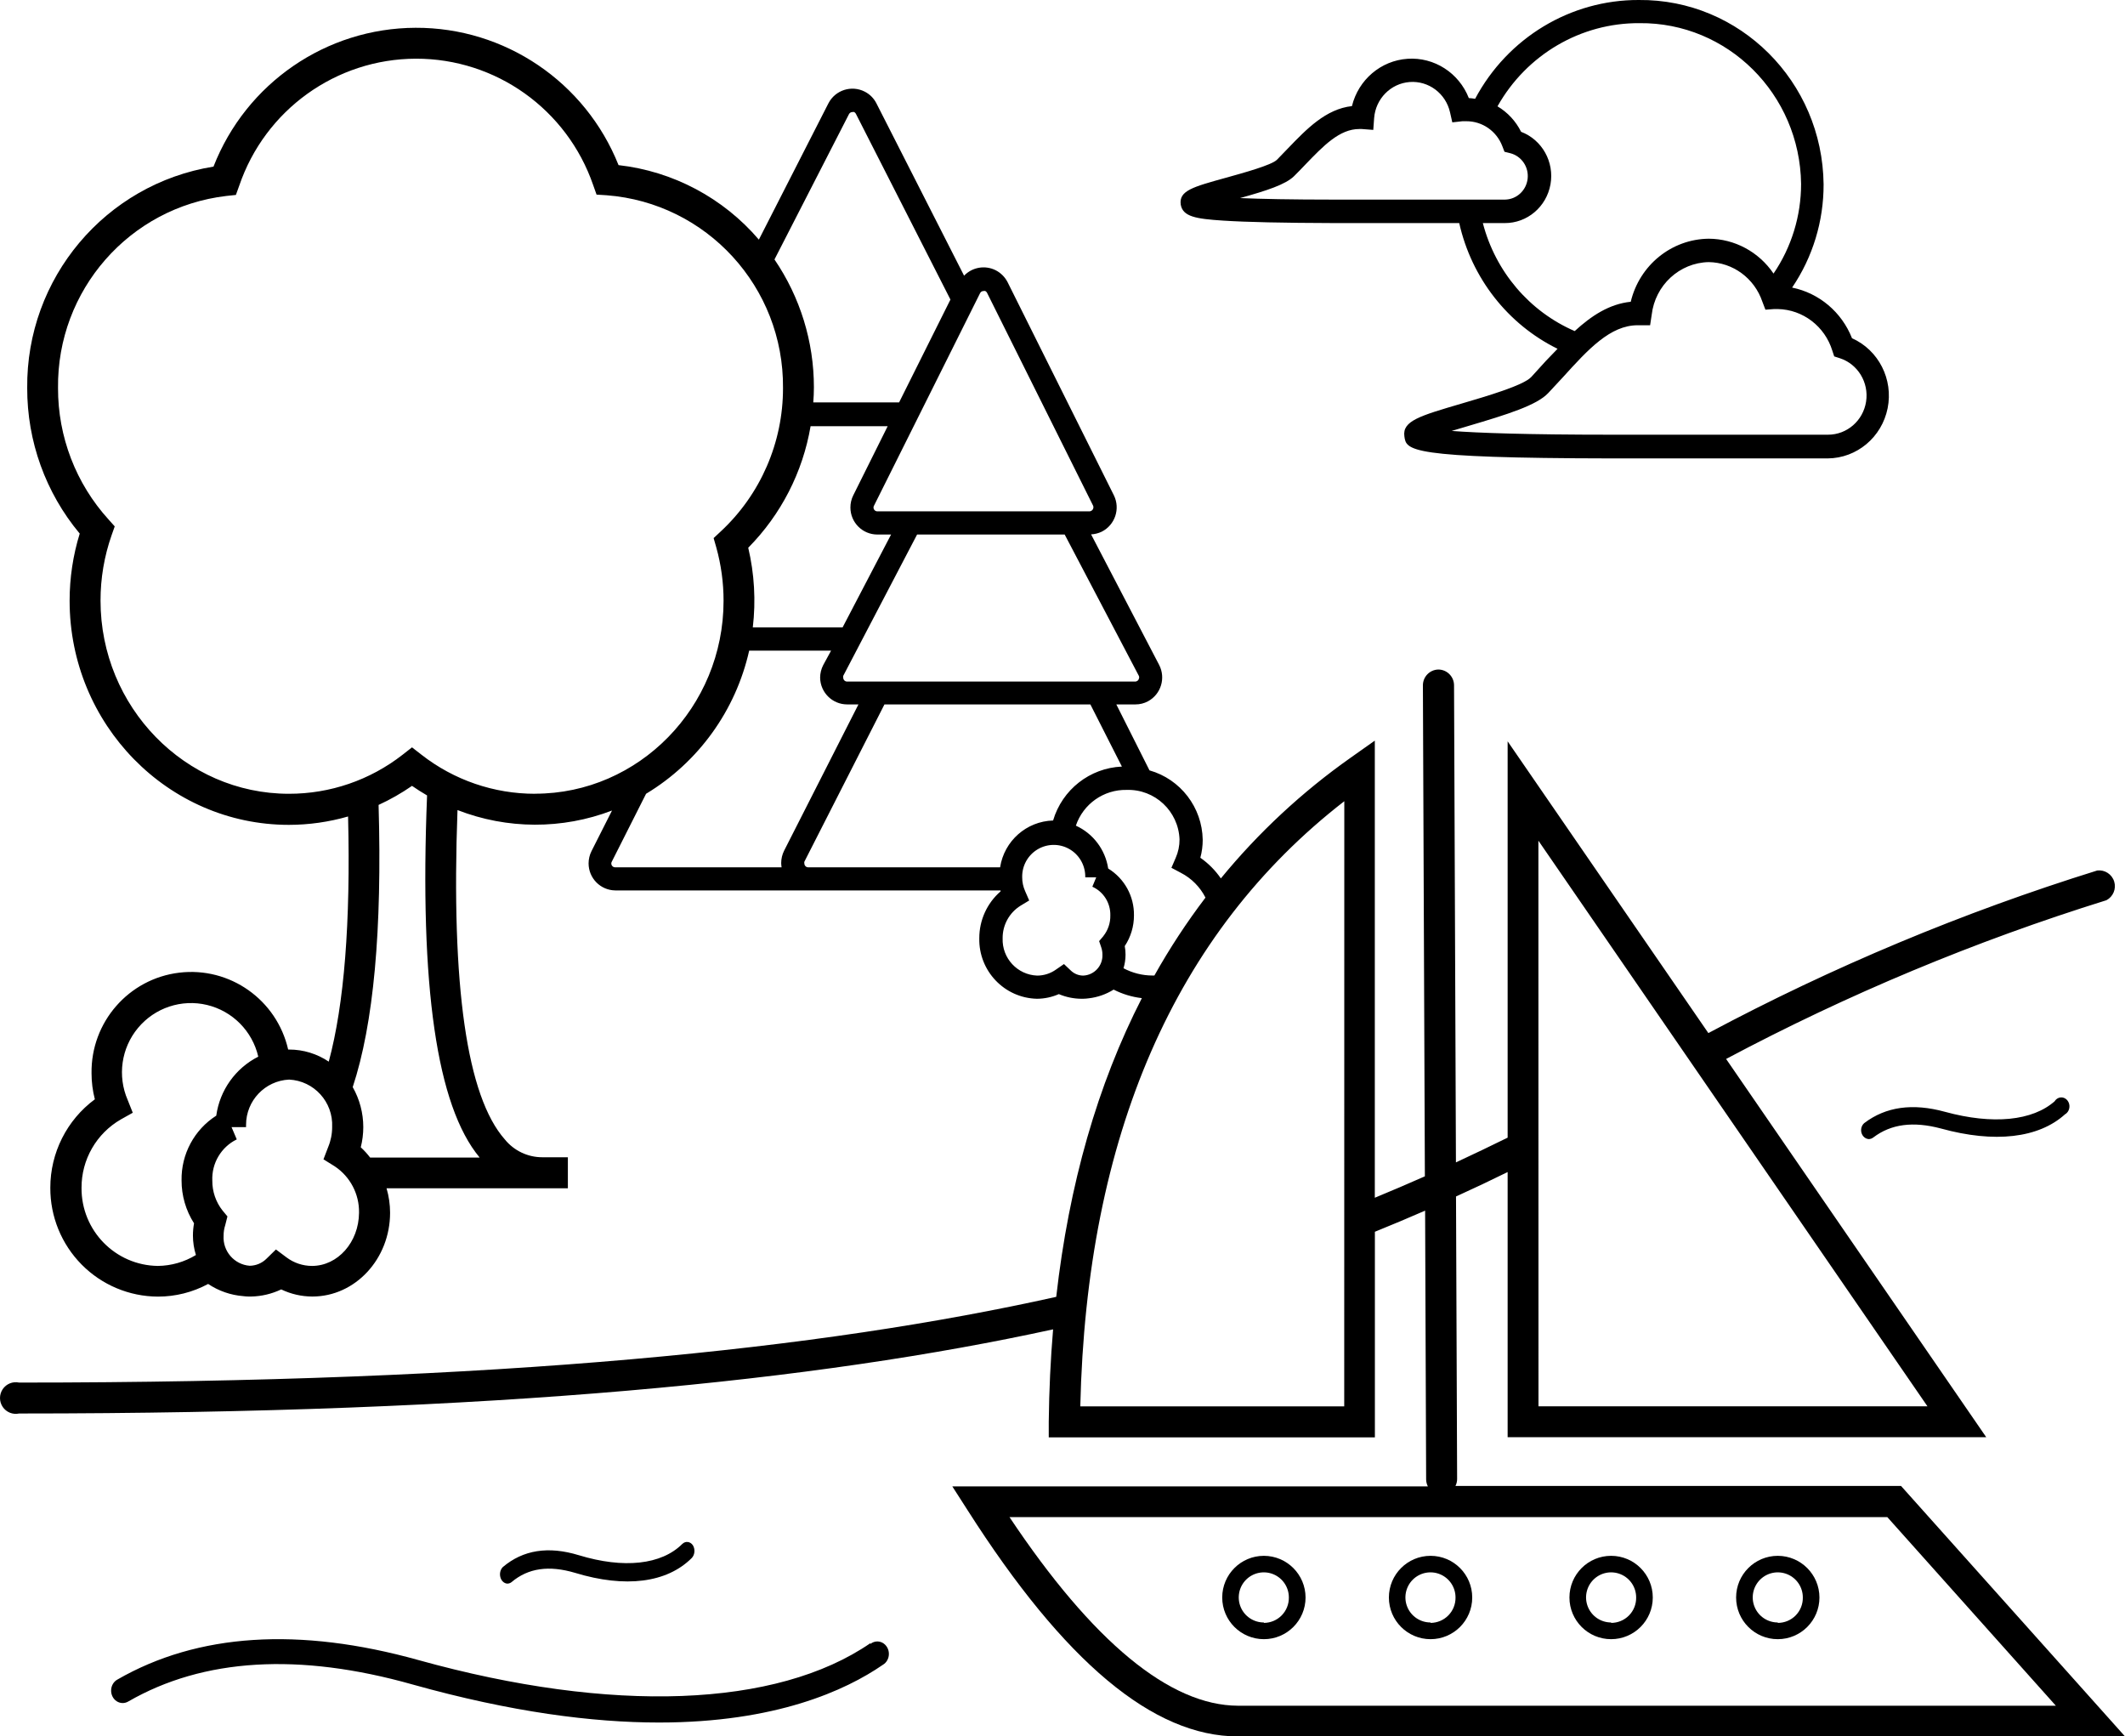 <?xml version="1.0" encoding="UTF-8"?>
<svg width="134.64px" height="110px" viewBox="0 0 134.64 110" version="1.1" xmlns="http://www.w3.org/2000/svg" xmlns:xlink="http://www.w3.org/1999/xlink">
    <title>kuvitukset_image11</title>
    <g id="kuvitukset_image11" stroke="none" stroke-width="1" fill="none" fill-rule="evenodd">
        <path d="M15.84,66.717 C15.438,65.106 14.156,63.854 12.521,63.476 C10.887,63.098 9.176,63.659 8.093,64.927 C7.011,66.196 6.739,67.957 7.39,69.487 L7.717,70.294 L6.951,70.718 C5.367,71.613 4.393,73.282 4.4,75.086 C4.387,76.398 4.901,77.662 5.83,78.598 C6.76,79.535 8.028,80.068 9.355,80.08 C10.227,80.077 11.082,79.842 11.829,79.399 C11.702,78.997 11.637,78.579 11.636,78.158 C11.636,77.896 11.66,77.634 11.707,77.376 C11.17,76.558 10.885,75.603 10.886,74.627 C10.855,72.957 11.705,71.392 13.131,70.496 C13.35,68.872 14.363,67.459 15.84,66.717 Z" id="Path"></path>
        <path d="M50.928,25.52 L56.502,25.52 L59.84,18.978 L53.687,7.153 C53.662,7.108 53.624,7.071 53.579,7.047 C53.542,7.038 53.503,7.038 53.466,7.047 C53.372,7.046 53.285,7.096 53.241,7.178 L48.4,16.467 C50.07,18.862 50.964,21.697 50.964,24.599 C50.969,24.881 50.954,25.203 50.928,25.52 Z" id="Path"></path>
        <path d="M21.276,73.961 L20.548,73.529 L20.891,72.781 C21.064,72.393 21.153,71.976 21.152,71.556 C21.228,70.018 19.957,68.713 18.311,68.64 C16.721,68.71 15.471,69.934 15.47,71.42 L15.47,71.561 L14.513,71.561 L14.825,72.304 C13.801,72.768 13.165,73.75 13.201,74.812 C13.191,75.49 13.434,76.15 13.888,76.678 L14.211,77.047 L14.065,77.577 C13.992,77.788 13.955,78.007 13.956,78.228 C13.89,79.182 14.658,80.007 15.678,80.08 C16.096,80.075 16.496,79.918 16.792,79.643 L17.426,79.064 L18.123,79.55 C18.604,79.888 19.187,80.074 19.788,80.08 C21.495,80.08 22.879,78.622 22.879,76.829 C22.908,75.679 22.303,74.596 21.276,73.961 L21.276,73.961 Z" id="Path"></path>
        <path d="M54.56,32.312 C54.56,32.449 54.671,32.56 54.807,32.56 L68.385,32.56 C68.424,32.56 68.462,32.55 68.496,32.53 C68.555,32.501 68.6,32.45 68.622,32.388 C68.646,32.328 68.646,32.261 68.622,32.201 L61.82,18.598 C61.797,18.55 61.758,18.51 61.71,18.487 C61.673,18.478 61.635,18.478 61.599,18.487 C61.504,18.485 61.418,18.539 61.377,18.624 L54.59,32.201 C54.57,32.234 54.56,32.273 54.56,32.312 L54.56,32.312 Z" id="Path"></path>
        <path d="M54.56,43.976 L53.831,43.976 C52.883,43.973 52.112,43.2 52.098,42.238 C52.1,41.954 52.167,41.674 52.296,41.421 L52.802,40.48 L47.539,40.48 C46.683,44.36 44.305,47.719 40.954,49.779 L38.75,54.195 C38.73,54.229 38.72,54.268 38.72,54.308 C38.72,54.447 38.831,54.56 38.968,54.56 L49.651,54.56 C49.646,54.476 49.646,54.392 49.651,54.308 C49.652,54.03 49.716,53.755 49.839,53.506 L54.56,43.976 Z" id="Path"></path>
        <path d="M45.528,37.902 C45.529,36.752 45.373,35.608 45.065,34.501 L44.901,33.949 L45.339,33.537 C47.861,31.187 49.29,27.878 49.279,24.416 C49.337,18.021 44.472,12.674 38.148,12.183 L37.511,12.143 L37.297,11.536 C35.648,6.73 31.154,3.51 26.111,3.52 C21.067,3.53 16.586,6.768 14.956,11.581 L14.747,12.163 L14.14,12.228 C8.028,12.952 3.446,18.212 3.521,24.416 C3.51,27.501 4.649,30.479 6.71,32.76 L7.099,33.196 L6.905,33.748 C6.437,35.086 6.2,36.494 6.203,37.912 C6.203,44.666 11.537,50.16 18.09,50.16 C20.685,50.158 23.206,49.282 25.251,47.671 L25.843,47.205 L26.44,47.671 C28.49,49.282 31.016,50.154 33.615,50.15 C40.179,50.15 45.528,44.656 45.528,37.902 Z" id="Path"></path>
        <path d="M66.01,51.544 C66.59,49.537 68.354,48.129 70.4,48.039 L68.388,44 L55.252,44 L50.168,54.195 C50.157,54.232 50.157,54.271 50.168,54.308 C50.168,54.447 50.278,54.56 50.414,54.56 L62.655,54.56 C62.925,52.865 64.33,51.602 66.01,51.544 Z" id="Path"></path>
        <path d="M26.643,49.892 C26.322,49.7 26.007,49.498 25.701,49.28 C25.042,49.748 24.345,50.156 23.617,50.5 C23.843,58.511 23.306,64.508 22,68.556 C22.432,69.335 22.659,70.216 22.66,71.112 C22.661,71.549 22.608,71.984 22.503,72.407 C22.716,72.601 22.912,72.812 23.089,73.04 L29.92,73.04 C27.249,69.745 26.165,62.109 26.643,49.892 Z" id="Path"></path>
        <path d="M112.036,19.593 L111.485,19.632 L111.289,19.142 C110.787,17.71 109.42,16.741 107.873,16.72 C106.012,16.759 104.464,18.136 104.247,19.946 L104.147,20.583 L103.491,20.583 L103.356,20.583 C101.597,20.583 100.21,22.054 98.607,23.755 C98.297,24.088 97.981,24.422 97.661,24.736 C96.934,25.476 95.096,26.035 92.582,26.746 L91.52,27.05 C93.188,27.172 96.248,27.275 101.703,27.28 L115.467,27.28 C116.675,27.282 117.704,26.421 117.891,25.252 C118.077,24.084 117.364,22.957 116.213,22.598 L115.862,22.49 L115.742,22.142 C115.262,20.659 113.87,19.64 112.281,19.608 C112.2,19.598 112.118,19.593 112.036,19.593 Z" id="Path"></path>
        <path d="M95.712,8.597 C97.028,9.113 97.795,10.499 97.538,11.899 C97.282,13.298 96.074,14.316 94.661,14.324 L93.28,14.324 C94.084,17.378 96.243,19.886 99.129,21.12 C100.185,20.157 101.331,19.411 102.692,19.275 C103.25,16.967 105.289,15.334 107.646,15.307 C109.293,15.314 110.833,16.133 111.769,17.5 C112.91,15.844 113.521,13.875 113.52,11.859 C113.438,6.212 108.837,1.696 103.232,1.761 C99.511,1.747 96.07,3.752 94.226,7.009 C94.862,7.384 95.378,7.935 95.712,8.597 Z" id="Path"></path>
        <path d="M84.445,12.315 L95.328,12.315 C96.075,12.308 96.701,11.776 96.789,11.074 C96.878,10.371 96.402,9.716 95.677,9.542 L95.302,9.456 L95.161,9.116 C94.79,8.217 93.872,7.626 92.852,7.631 L92.599,7.631 L91.946,7.698 L91.799,7.094 C91.524,5.967 90.42,5.199 89.201,5.287 C87.982,5.374 87.013,6.291 86.92,7.444 L86.844,8.158 L86.105,8.105 L85.943,8.105 C84.678,8.105 83.65,9.096 82.466,10.241 C82.228,10.471 81.99,10.72 81.742,10.931 C81.21,11.41 80.036,11.784 78.32,12.229 C79.641,12.282 81.57,12.315 84.394,12.32 L84.445,12.315 Z" id="Path"></path>
        <polygon id="Path" points="96.8 52.8 96.8 88.88 121.44 88.88"></polygon>
        <path d="M53.353,39.6 L56.32,33.915 L55.462,33.915 C54.546,33.915 53.804,33.173 53.804,32.258 C53.803,32.001 53.863,31.747 53.978,31.517 L56.097,27.28 L51.355,27.28 C50.875,30.096 49.535,32.696 47.52,34.723 C47.899,36.32 47.994,37.971 47.801,39.6 L53.353,39.6 Z" id="Path"></path>
        <path d="M58.292,33.44 L53.686,42.745 C53.678,42.785 53.678,42.825 53.686,42.865 C53.686,43.006 53.794,43.12 53.927,43.12 L71.914,43.12 C71.952,43.119 71.989,43.109 72.022,43.089 C72.081,43.059 72.124,43.004 72.14,42.938 C72.167,42.877 72.167,42.806 72.14,42.745 L67.529,33.44 L58.292,33.44 Z" id="Path"></path>
        <path d="M91.085,100.32 C90.55,100.318 90.068,100.639 89.862,101.132 C89.656,101.625 89.768,102.193 90.145,102.572 C90.522,102.95 91.09,103.064 91.584,102.86 C92.078,102.656 92.4,102.174 92.4,101.64 C92.4,100.913 91.812,100.322 91.085,100.32 L91.085,100.32 Z" id="Path"></path>
        <path d="M102.52,100.32 C101.791,100.32 101.2,100.911 101.2,101.64 C101.2,102.369 101.791,102.96 102.52,102.96 C103.249,102.96 103.84,102.369 103.84,101.64 C103.84,100.911 103.249,100.32 102.52,100.32 L102.52,100.32 Z" id="Path"></path>
        <path d="M113.08,100.32 C112.351,100.32 111.76,100.911 111.76,101.64 C111.76,102.369 112.351,102.96 113.08,102.96 C113.809,102.96 114.4,102.369 114.4,101.64 C114.4,100.911 113.809,100.32 113.08,100.32 L113.08,100.32 Z" id="Path"></path>
        <path d="M119.61,95.92 L64.24,95.92 C69.52,104.097 74.382,108.24 78.693,108.24 L130.24,108.24 L119.61,95.92 Z M80.612,104.278 C79.269,104.278 78.181,103.147 78.181,101.752 C78.181,100.357 79.269,99.226 80.612,99.226 C81.955,99.226 83.043,100.357 83.043,101.752 C83.038,103.145 81.952,104.272 80.612,104.278 L80.612,104.278 Z M91.311,104.278 C89.968,104.278 88.88,103.147 88.88,101.752 C88.88,100.357 89.968,99.226 91.311,99.226 C92.654,99.226 93.742,100.357 93.742,101.752 C93.74,103.146 92.653,104.275 91.311,104.278 L91.311,104.278 Z M102.498,104.278 C101.155,104.278 100.066,103.147 100.066,101.752 C100.066,100.357 101.155,99.226 102.498,99.226 C103.84,99.226 104.929,100.357 104.929,101.752 C104.926,103.136 103.854,104.261 102.522,104.278 L102.498,104.278 Z M113.197,104.278 C111.854,104.278 110.766,103.147 110.766,101.752 C110.766,100.357 111.854,99.226 113.197,99.226 C114.54,99.226 115.628,100.357 115.628,101.752 C115.625,103.146 114.538,104.275 113.197,104.278 L113.197,104.278 Z" id="Shape"></path>
        <path d="M69.199,56.215 L69.451,55.649 L68.738,55.649 L68.738,55.558 C68.714,54.498 67.775,53.658 66.642,53.68 C65.509,53.703 64.61,54.58 64.634,55.639 C64.632,55.929 64.697,56.215 64.824,56.479 L65.09,57.044 L64.521,57.366 C63.792,57.79 63.352,58.539 63.362,59.341 C63.315,60.545 64.321,61.556 65.608,61.6 C66.05,61.6 66.48,61.471 66.84,61.231 L67.353,60.9 L67.799,61.293 C68.016,61.49 68.307,61.6 68.609,61.6 C69.328,61.569 69.885,61.001 69.856,60.329 C69.856,60.179 69.83,60.03 69.779,59.888 L69.641,59.509 L69.918,59.207 C70.233,58.853 70.404,58.406 70.4,57.946 C70.411,57.195 69.937,56.512 69.199,56.215 L69.199,56.215 Z" id="Path"></path>
        <path d="M72.558,61.595 C73.487,59.924 74.53,58.321 75.68,56.797 C75.351,56.142 74.827,55.608 74.182,55.272 L73.599,54.96 L73.859,54.351 C74.016,53.992 74.097,53.604 74.095,53.211 C74.03,51.469 72.586,50.107 70.862,50.162 C69.464,50.133 68.209,51.024 67.76,52.364 C68.818,52.849 69.561,53.843 69.735,55.004 C70.728,55.616 71.327,56.712 71.311,57.888 C71.312,58.562 71.116,59.221 70.747,59.783 C70.78,59.956 70.796,60.133 70.795,60.309 C70.795,60.595 70.753,60.879 70.67,61.152 C71.214,61.445 71.821,61.598 72.438,61.6 L72.558,61.595 Z" id="Path"></path>
        <path d="M67.76,88.88 L84.48,88.88 L84.48,51.04 C73.751,59.254 68.149,71.973 67.76,88.88 Z" id="Path"></path>
        <path d="M80.525,100.32 C79.99,100.318 79.508,100.639 79.302,101.132 C79.096,101.625 79.208,102.193 79.585,102.572 C79.962,102.95 80.53,103.064 81.024,102.86 C81.518,102.656 81.84,102.174 81.84,101.64 C81.84,100.913 81.252,100.322 80.525,100.32 L80.525,100.32 Z" id="Path"></path>
        <path d="M77.495,13.975 C78.956,14.071 81.265,14.122 84.542,14.132 L92.457,14.132 C93.238,17.611 95.529,20.541 98.686,22.096 L97.943,22.868 C97.639,23.203 97.334,23.538 97.02,23.883 C96.521,24.421 94.167,25.106 92.616,25.563 C89.953,26.345 88.846,26.664 88.981,27.639 C89.105,28.527 89.17,29.02 102.097,29.04 L115.807,29.04 C117.649,29.024 119.229,27.701 119.6,25.865 C119.97,24.029 119.03,22.179 117.343,21.426 C116.692,19.773 115.264,18.567 113.548,18.218 C114.854,16.295 115.55,14.012 115.543,11.675 C115.472,5.164 110.235,-0.059 103.838,0 C99.511,-0.016 95.526,2.388 93.464,6.259 C93.332,6.236 93.199,6.221 93.065,6.213 C92.438,4.614 90.869,3.608 89.181,3.724 C87.492,3.839 86.069,5.05 85.659,6.721 C84.003,6.904 82.781,8.178 81.594,9.411 L80.906,10.122 C80.557,10.467 78.756,10.959 77.679,11.259 C75.57,11.843 74.687,12.081 74.812,12.964 C74.946,13.726 75.769,13.863 77.495,13.975 Z M116.097,22.218 L116.216,22.578 L116.565,22.69 C117.712,23.061 118.421,24.228 118.236,25.438 C118.05,26.648 117.026,27.54 115.822,27.538 L102.117,27.538 C96.686,27.538 93.639,27.426 91.978,27.299 L93.035,26.984 C95.529,26.248 97.369,25.67 98.092,24.903 C98.412,24.563 98.726,24.218 99.035,23.888 C100.631,22.127 102.027,20.604 103.763,20.604 L103.898,20.604 L104.551,20.604 L104.651,19.944 C104.867,18.07 106.408,16.644 108.262,16.604 C109.802,16.626 111.162,17.629 111.663,19.111 L111.857,19.619 L112.406,19.578 C112.487,19.573 112.569,19.573 112.65,19.578 C114.237,19.614 115.624,20.676 116.097,22.218 L116.097,22.218 Z M103.873,1.467 C109.461,1.408 114.043,5.962 114.117,11.65 C114.117,13.68 113.508,15.662 112.371,17.33 C111.439,15.954 109.904,15.129 108.262,15.122 C105.912,15.149 103.88,16.793 103.324,19.117 C101.968,19.254 100.83,20.005 99.773,20.974 C96.9,19.73 94.752,17.205 93.953,14.132 L95.339,14.132 C96.761,14.139 97.982,13.107 98.238,11.683 C98.493,10.26 97.709,8.856 96.377,8.35 C96.042,7.676 95.522,7.116 94.881,6.736 C96.725,3.459 100.161,1.445 103.873,1.467 L103.873,1.467 Z M81.983,11.168 C82.228,10.929 82.482,10.66 82.696,10.437 C83.864,9.223 84.876,8.173 86.123,8.173 L86.282,8.173 L87.011,8.229 L87.065,7.482 C87.157,6.26 88.112,5.289 89.313,5.196 C90.514,5.104 91.602,5.917 91.873,7.112 L92.018,7.751 L92.661,7.68 L92.911,7.68 C93.915,7.676 94.82,8.301 95.185,9.254 L95.324,9.614 L95.693,9.706 C96.408,9.89 96.877,10.584 96.79,11.329 C96.703,12.074 96.086,12.637 95.349,12.645 L84.552,12.645 C81.794,12.645 79.894,12.604 78.567,12.548 C80.283,12.071 81.44,11.69 81.983,11.168 Z" id="Shape" fill="#000000" fill-rule="nonzero"></path>
        <path d="M55.149,104.093 C49.202,108.182 38.766,108.568 26.517,105.165 C18.95,103.054 12.53,103.466 7.439,106.398 C7.203,106.527 7.05,106.784 7.041,107.069 C7.031,107.354 7.164,107.623 7.391,107.771 C7.617,107.92 7.9,107.925 8.131,107.786 C12.883,105.047 18.945,104.677 26.153,106.714 C32.415,108.466 37.56,109.12 41.755,109.12 C49.147,109.12 53.58,107.089 55.936,105.465 C56.178,105.325 56.326,105.051 56.32,104.756 C56.314,104.461 56.155,104.194 55.909,104.064 C55.662,103.935 55.369,103.965 55.149,104.142 L55.149,104.093 Z" id="Path" fill="#000000" fill-rule="nonzero"></path>
        <path d="M120.449,94.133 L92.218,94.133 C92.288,93.995 92.324,93.842 92.323,93.687 L92.253,75.796 C93.365,75.292 94.456,74.776 95.524,74.248 L95.524,91.047 L125.849,91.047 L109.366,67.084 C117.068,62.988 125.135,59.621 133.461,57.029 C133.889,56.805 134.097,56.307 133.955,55.844 C133.812,55.382 133.361,55.088 132.882,55.145 C124.365,57.796 116.115,61.245 108.242,65.445 L95.524,46.963 L95.524,72.069 C94.451,72.595 93.362,73.121 92.248,73.637 L92.128,43.416 C92.128,42.863 91.681,42.414 91.129,42.414 L91.129,42.414 C90.587,42.428 90.155,42.872 90.155,43.416 L90.28,74.519 C89.246,74.975 88.192,75.431 87.108,75.876 L87.108,46.918 L85.57,48.005 C82.501,50.17 79.737,52.74 77.353,55.646 C77.002,55.135 76.562,54.692 76.054,54.338 C76.154,53.966 76.205,53.582 76.204,53.196 C76.169,51.146 74.799,49.361 72.832,48.802 L70.73,44.624 L71.943,44.624 C72.218,44.625 72.49,44.558 72.733,44.428 C73.56,43.983 73.876,42.953 73.442,42.119 L69.131,33.852 C69.365,33.841 69.594,33.783 69.805,33.682 C70.65,33.256 70.994,32.227 70.575,31.377 L63.846,17.885 L63.846,17.885 C63.679,17.554 63.412,17.286 63.082,17.118 C62.412,16.784 61.604,16.924 61.084,17.464 L55.53,6.547 C55.368,6.227 55.109,5.968 54.791,5.806 C53.95,5.375 52.921,5.706 52.488,6.547 L48.082,15.18 C45.82,12.536 42.643,10.85 39.191,10.46 C37.088,5.188 31.988,1.739 26.327,1.76 C20.666,1.781 15.592,5.268 13.527,10.555 C6.674,11.658 1.656,17.622 1.724,24.583 C1.715,27.954 2.893,31.219 5.051,33.802 C4.625,35.181 4.41,36.617 4.411,38.06 C4.411,45.886 10.645,52.254 18.302,52.254 C19.571,52.253 20.834,52.074 22.054,51.723 C22.219,58.441 21.809,63.622 20.83,67.254 C20.091,66.756 19.222,66.49 18.332,66.488 L18.258,66.488 C17.537,63.332 14.559,61.231 11.355,61.618 C8.151,62.004 5.754,64.754 5.8,67.991 C5.8,68.547 5.87,69.101 6.01,69.639 C4.233,70.951 3.186,73.033 3.188,75.245 C3.18,77.066 3.894,78.816 5.173,80.109 C6.451,81.402 8.19,82.132 10.006,82.139 C11.116,82.14 12.21,81.865 13.188,81.337 C13.852,81.781 14.619,82.047 15.415,82.109 C15.528,82.125 15.641,82.133 15.755,82.134 L15.915,82.134 C16.574,82.12 17.222,81.966 17.818,81.683 C18.434,81.979 19.108,82.133 19.791,82.134 C22.508,82.134 24.716,79.754 24.716,76.823 C24.715,76.299 24.639,75.778 24.491,75.275 L35.98,75.275 L35.98,73.311 L34.356,73.311 C33.436,73.311 32.564,72.895 31.984,72.179 C29.581,69.459 28.577,62.47 28.987,51.317 C32.134,52.542 35.622,52.553 38.777,51.347 L37.478,53.917 C37.357,54.158 37.294,54.424 37.293,54.694 C37.293,55.631 38.043,56.394 38.977,56.407 L63.397,56.407 L63.397,56.467 C62.537,57.213 62.045,58.298 62.048,59.438 C62.004,61.507 63.637,63.222 65.7,63.271 C66.178,63.269 66.65,63.168 67.088,62.976 C67.55,63.171 68.046,63.272 68.547,63.271 L68.612,63.271 C68.739,63.269 68.865,63.259 68.991,63.241 C69.548,63.176 70.084,62.988 70.56,62.69 C71.119,62.976 71.724,63.159 72.348,63.231 C69.541,68.709 67.733,75.016 66.923,82.154 C52.078,85.461 31.839,87.585 1.21,87.585 C0.811,87.499 0.4,87.664 0.171,88.003 C-0.057,88.342 -0.057,88.787 0.171,89.126 C0.4,89.465 0.811,89.63 1.21,89.544 C31.569,89.544 51.809,87.465 66.724,84.213 C66.564,86.107 66.472,88.054 66.449,90.055 L66.449,91.057 L87.113,91.057 L87.113,78.031 C88.202,77.59 89.262,77.144 90.295,76.693 L90.36,93.727 C90.363,93.879 90.401,94.028 90.47,94.163 L60.34,94.163 L61.304,95.666 C67.448,105.306 73.072,110 78.437,110 L134.64,110 L120.449,94.133 Z M97.473,53.256 L122.123,89.088 L97.478,89.088 L97.473,53.256 Z M72.158,42.815 C72.185,42.874 72.185,42.941 72.158,43 C72.141,43.064 72.097,43.117 72.038,43.146 C72.005,43.165 71.967,43.175 71.928,43.176 L53.672,43.176 C53.537,43.176 53.427,43.066 53.427,42.93 C53.419,42.892 53.419,42.853 53.427,42.815 L58.107,33.862 L67.458,33.862 L72.158,42.815 Z M47.408,34.699 C49.484,32.601 50.864,29.912 51.359,26.998 L56.244,26.998 L54.061,31.382 C53.942,31.62 53.881,31.882 53.882,32.149 C53.882,33.095 54.646,33.862 55.59,33.862 L56.459,33.862 L53.387,39.744 L47.698,39.744 C47.896,38.058 47.798,36.35 47.408,34.699 L47.408,34.699 Z M62.098,18.571 C62.139,18.487 62.225,18.434 62.318,18.436 C62.354,18.427 62.392,18.427 62.428,18.436 C62.476,18.459 62.515,18.498 62.538,18.546 L69.261,32.038 C69.285,32.098 69.285,32.164 69.261,32.224 C69.24,32.285 69.195,32.336 69.136,32.364 C69.103,32.384 69.065,32.394 69.026,32.394 L55.59,32.394 C55.455,32.394 55.345,32.284 55.345,32.149 C55.345,32.11 55.355,32.072 55.375,32.038 L62.098,18.571 Z M53.792,7.229 C53.835,7.147 53.92,7.097 54.011,7.098 C54.047,7.089 54.085,7.089 54.121,7.098 C54.166,7.123 54.202,7.159 54.226,7.203 L60.22,18.977 L56.968,25.49 L51.529,25.49 C51.554,25.175 51.569,24.854 51.569,24.533 C51.569,21.644 50.698,18.822 49.071,16.437 L53.792,7.229 Z M11.504,74.779 C11.502,75.742 11.776,76.684 12.294,77.495 C12.248,77.751 12.224,78.011 12.224,78.271 C12.225,78.689 12.289,79.105 12.413,79.504 C11.687,79.946 10.856,80.185 10.006,80.195 C7.31,80.165 5.146,77.954 5.166,75.25 C5.158,73.458 6.112,71.801 7.663,70.911 L8.412,70.491 L8.093,69.689 C7.429,68.164 7.681,66.393 8.746,65.117 C9.81,63.84 11.503,63.277 13.117,63.663 C14.731,64.049 15.989,65.317 16.364,66.938 C14.919,67.67 13.924,69.067 13.702,70.676 C12.307,71.566 11.474,73.121 11.504,74.779 Z M19.766,80.195 C19.184,80.194 18.618,80.004 18.153,79.654 L17.483,79.153 L16.889,79.734 C16.605,80.019 16.221,80.18 15.82,80.185 C14.841,80.11 14.104,79.259 14.167,78.276 C14.166,78.048 14.202,77.822 14.272,77.605 L14.411,77.059 L14.102,76.688 C13.676,76.15 13.447,75.481 13.452,74.794 C13.404,73.691 14.012,72.664 15.001,72.179 L14.671,71.402 L15.59,71.402 L15.59,71.257 C15.591,69.725 16.792,68.464 18.317,68.391 C19.898,68.467 21.118,69.812 21.045,71.397 C21.046,71.831 20.961,72.26 20.795,72.66 L20.495,73.442 L21.21,73.887 C22.19,74.539 22.771,75.649 22.748,76.828 C22.733,78.692 21.404,80.195 19.766,80.195 Z M30.38,73.331 L23.452,73.331 C23.274,73.097 23.075,72.879 22.858,72.68 C22.964,72.261 23.018,71.83 23.018,71.397 C23.017,70.51 22.786,69.638 22.348,68.867 C23.672,64.859 24.216,58.922 23.987,50.991 C24.727,50.652 25.435,50.248 26.105,49.784 C26.414,49.999 26.734,50.2 27.059,50.39 C26.574,62.495 27.673,70.055 30.38,73.316 L30.38,73.331 Z M33.907,50.285 C31.298,50.289 28.762,49.418 26.704,47.81 L26.105,47.344 L25.51,47.81 C23.45,49.419 20.913,50.29 18.302,50.285 C11.724,50.285 6.37,44.774 6.37,38.055 C6.367,36.639 6.605,35.233 7.074,33.897 L7.269,33.346 L6.879,32.91 C4.81,30.634 3.668,27.663 3.677,24.583 C3.602,18.389 8.202,13.137 14.336,12.414 L14.946,12.349 L15.156,11.768 C16.792,6.962 21.29,3.729 26.353,3.718 C31.416,3.708 35.927,6.924 37.583,11.723 L37.798,12.329 L38.437,12.369 C44.785,12.859 49.669,18.198 49.611,24.583 C49.617,28.036 48.183,31.333 45.655,33.677 L45.215,34.088 L45.38,34.664 C45.689,35.769 45.846,36.912 45.845,38.06 C45.845,44.794 40.475,50.28 33.907,50.28 L33.907,50.285 Z M49.521,54.944 L38.977,54.944 C38.841,54.944 38.732,54.834 38.732,54.699 C38.732,54.66 38.742,54.622 38.762,54.589 L40.935,50.285 C44.255,48.284 46.616,45.007 47.468,41.217 L52.658,41.217 L52.158,42.134 C52.032,42.38 51.965,42.653 51.963,42.93 C51.977,43.868 52.737,44.621 53.672,44.624 L54.391,44.624 L49.681,53.892 C49.56,54.135 49.497,54.403 49.496,54.674 C49.498,54.763 49.507,54.852 49.521,54.939 L49.521,54.944 Z M63.367,54.944 L51.209,54.944 C51.074,54.944 50.964,54.834 50.964,54.699 C50.954,54.663 50.954,54.625 50.964,54.589 L56.039,44.624 L69.086,44.624 L71.084,48.562 C69.052,48.649 67.3,50.022 66.724,51.978 C65.04,52.026 63.629,53.27 63.367,54.939 L63.367,54.944 Z M69.91,59.303 L69.641,59.619 L69.775,60.015 C69.825,60.163 69.851,60.319 69.85,60.476 C69.879,61.178 69.336,61.771 68.637,61.803 C68.342,61.803 68.059,61.688 67.847,61.483 L67.413,61.072 L66.913,61.417 C66.564,61.668 66.144,61.803 65.715,61.803 C64.461,61.757 63.482,60.701 63.527,59.443 C63.518,58.605 63.946,57.822 64.656,57.379 L65.21,57.044 L64.95,56.447 C64.827,56.172 64.764,55.873 64.766,55.571 C64.75,54.855 65.117,54.185 65.728,53.814 C66.338,53.443 67.1,53.426 67.726,53.771 C68.352,54.116 68.746,54.77 68.762,55.485 L68.762,55.581 L69.456,55.581 L69.211,56.172 C69.92,56.492 70.368,57.206 70.35,57.986 C70.361,58.461 70.206,58.926 69.91,59.298 L69.91,59.303 Z M71.184,61.342 C71.27,61.062 71.314,60.769 71.314,60.476 C71.315,60.294 71.298,60.113 71.264,59.934 C71.647,59.357 71.85,58.679 71.848,57.986 C71.865,56.777 71.244,55.649 70.215,55.02 C70.034,53.825 69.264,52.804 68.167,52.304 C68.633,50.927 69.934,50.011 71.384,50.04 C73.171,49.983 74.668,51.384 74.735,53.176 C74.737,53.58 74.654,53.979 74.491,54.348 L74.221,54.974 L74.825,55.295 C75.494,55.641 76.038,56.19 76.379,56.863 C75.187,58.431 74.105,60.08 73.142,61.798 L73.017,61.798 C72.378,61.797 71.749,61.638 71.184,61.337 L71.184,61.342 Z M85.17,89.093 L68.447,89.093 C68.841,71.964 74.441,59.078 85.175,50.756 L85.17,89.093 Z M63.936,96.107 L119.58,96.107 L130.259,108.056 L78.437,108.056 C74.126,108.041 69.241,104.023 63.951,96.092 L63.936,96.107 Z" id="Shape" fill="#000000" fill-rule="nonzero"></path>
        <path d="M80.08,98.56 C78.622,98.56 77.44,99.742 77.44,101.2 C77.44,102.658 78.622,103.84 80.08,103.84 C81.538,103.84 82.72,102.658 82.72,101.2 C82.717,99.743 81.537,98.563 80.08,98.56 L80.08,98.56 Z M80.08,102.782 C79.437,102.784 78.856,102.398 78.609,101.805 C78.362,101.211 78.498,100.527 78.952,100.072 C79.407,99.618 80.091,99.482 80.685,99.729 C81.278,99.976 81.664,100.557 81.662,101.2 C81.668,101.624 81.504,102.032 81.207,102.334 C80.909,102.637 80.504,102.807 80.08,102.809 L80.08,102.782 Z" id="Shape" fill="#000000" fill-rule="nonzero"></path>
        <path d="M90.64,98.56 C89.182,98.56 88,99.742 88,101.2 C88,102.658 89.182,103.84 90.64,103.84 C92.098,103.84 93.28,102.658 93.28,101.2 C93.28,99.742 92.098,98.56 90.64,98.56 Z M90.64,102.782 C89.997,102.784 89.416,102.398 89.169,101.805 C88.922,101.211 89.058,100.527 89.512,100.072 C89.967,99.618 90.651,99.482 91.245,99.729 C91.838,99.976 92.224,100.557 92.222,101.2 C92.228,101.624 92.064,102.032 91.767,102.334 C91.469,102.637 91.064,102.807 90.64,102.809 L90.64,102.782 Z" id="Shape" fill="#000000" fill-rule="nonzero"></path>
        <path d="M102.08,98.56 C100.622,98.56 99.44,99.742 99.44,101.2 C99.44,102.658 100.622,103.84 102.08,103.84 C103.538,103.84 104.72,102.658 104.72,101.2 C104.72,99.742 103.538,98.56 102.08,98.56 Z M102.08,102.782 C101.438,102.782 100.858,102.395 100.613,101.801 C100.368,101.207 100.505,100.524 100.96,100.07 C101.415,99.617 102.098,99.482 102.691,99.73 C103.284,99.977 103.669,100.558 103.667,101.2 C103.674,101.625 103.51,102.035 103.212,102.338 C102.913,102.641 102.505,102.81 102.08,102.809 L102.08,102.782 Z" id="Shape" fill="#000000" fill-rule="nonzero"></path>
        <path d="M112.64,98.56 C111.182,98.56 110,99.742 110,101.2 C110,102.658 111.182,103.84 112.64,103.84 C114.098,103.84 115.28,102.658 115.28,101.2 C115.277,99.743 114.097,98.563 112.64,98.56 L112.64,98.56 Z M112.64,102.782 C111.998,102.782 111.418,102.395 111.173,101.801 C110.928,101.207 111.065,100.524 111.52,100.07 C111.975,99.617 112.658,99.482 113.251,99.73 C113.844,99.977 114.229,100.558 114.227,101.2 C114.234,101.625 114.07,102.035 113.772,102.338 C113.473,102.641 113.065,102.81 112.64,102.809 L112.64,102.782 Z" id="Shape" fill="#000000" fill-rule="nonzero"></path>
        <path d="M130.201,69.747 C128.795,71.01 126.256,71.259 123.234,70.432 C121.174,69.866 119.475,70.115 118.12,71.146 C117.951,71.29 117.88,71.535 117.943,71.761 C118.006,71.987 118.189,72.146 118.404,72.16 C118.507,72.159 118.607,72.123 118.692,72.058 C119.815,71.203 121.22,71.021 122.987,71.492 C126.375,72.426 129.166,72.103 130.839,70.591 C131.027,70.485 131.137,70.265 131.118,70.034 C131.098,69.804 130.953,69.609 130.751,69.543 C130.549,69.478 130.331,69.554 130.201,69.736 L130.201,69.747 Z" id="Path" fill="#000000" fill-rule="nonzero"></path>
        <path d="M32.405,100.231 C33.461,99.334 34.783,99.145 36.445,99.641 C39.627,100.609 42.257,100.272 43.831,98.697 C44.027,98.492 44.057,98.137 43.899,97.888 C43.731,97.647 43.435,97.61 43.231,97.806 C41.908,99.128 39.52,99.387 36.672,98.52 C34.735,97.93 33.141,98.189 31.862,99.269 C31.706,99.421 31.642,99.675 31.702,99.908 C31.762,100.141 31.934,100.304 32.134,100.32 C32.229,100.323 32.324,100.293 32.405,100.231 Z" id="Path" fill="#000000" fill-rule="nonzero"></path>
    </g>
</svg>